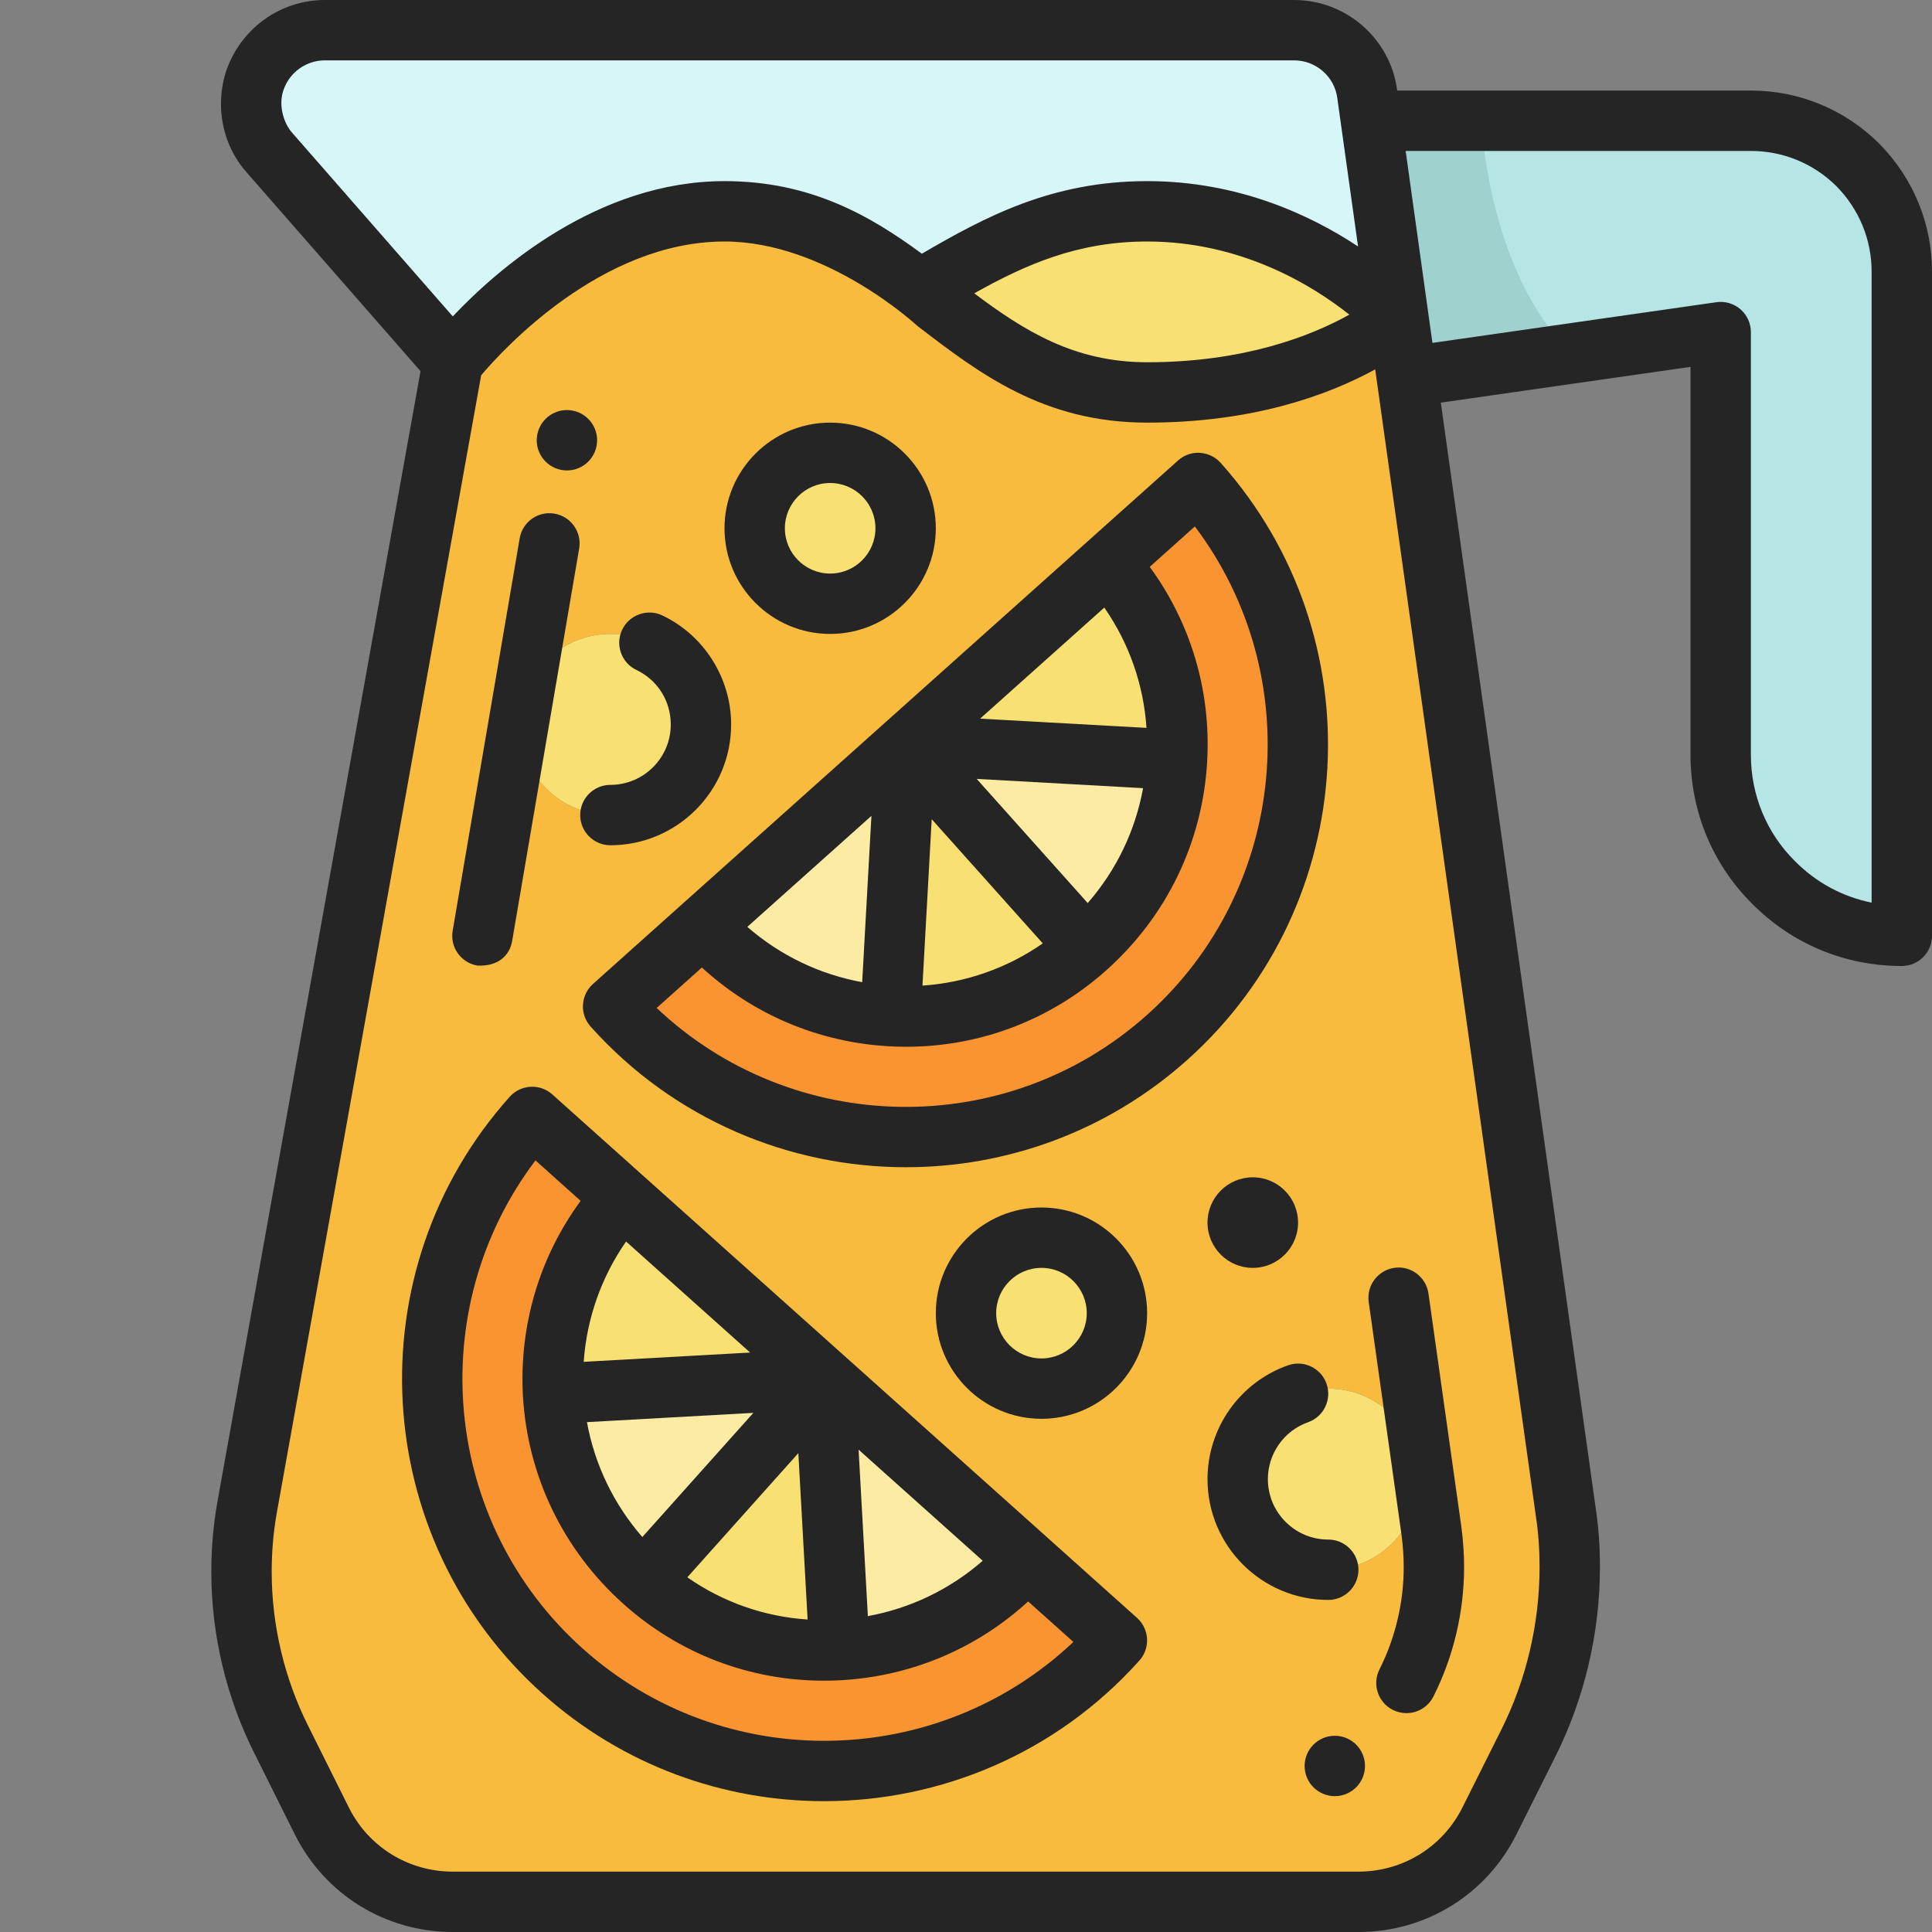 <svg id="Layer_1" enable-background="new 0 0 64 64" height="512" viewBox="0 0 64 64" width="512" xmlns="http://www.w3.org/2000/svg"><rect x="0" y="0" width="64" height="64" fill="#808080" stroke="none"/><g><g><path d="m46.33 10.56v-.01l-.92-6.55h12.59c1.38 0 2.63.56 3.54 1.46.9.91 1.46 2.16 1.46 3.54v22c-1.66 0-3.16-.67-4.24-1.76-1.09-1.08-1.76-2.58-1.76-4.24v-14l-10.4 1.49z" fill="#b5e5e5"/><path d="m45.41 4 .92 6.55c-.19-.21-3.33-3.55-8.33-3.55-3.18 0-5.34 1.32-7.53 2.6-1.78-1.36-3.65-2.6-6.47-2.6-5.16 0-9 5-9 5l-6.08-6.95c-.4-.45-.6-1.03-.6-1.61 0-.26.04-.52.12-.77.34-1 1.27-1.67 2.32-1.67h32.11c1.22 0 2.26.9 2.42 2.11z" fill="#d7f6f7"/><g fill="#f9e073"><path d="m46.33 10.55v.01c-1.16.88-3.88 2.44-8.33 2.44-3.37 0-5.39-1.78-7.53-3.4 2.19-1.28 4.35-2.6 7.53-2.6 5 0 8.14 3.34 8.33 3.55z"/><circle cx="27.5" cy="17.5" r="2.5"/><path d="m20.22 21c1.66 0 3 1.34 3 3s-1.34 3-3 3-3-1.34-3-3c0-.21.02-.41.06-.61.28-1.36 1.49-2.39 2.94-2.39z"/><path d="m36.71 18.67c1.66 1.85 2.41 4.2 2.28 6.5l-8.99-.5z"/></g><path d="m30 24.67 8.99.5c-.13 2.3-1.14 4.55-2.99 6.21z" fill="#fceba2"/><path d="m30 24.67 6 6.71c-1.85 1.66-4.2 2.41-6.5 2.28z" fill="#f9e073"/><path d="m30 24.67-.5 8.99c-2.3-.13-4.55-1.14-6.21-2.99z" fill="#fceba2"/><path d="m39.69 16c4.78 5.35 4.33 13.57-1.02 18.36s-13.57 4.33-18.36-1.02l2.98-2.67c1.66 1.85 3.91 2.86 6.21 2.99s4.65-.62 6.5-2.28 2.86-3.91 2.99-6.21-.62-4.65-2.28-6.5z" fill="#f99430"/><path d="m34.02 51.67 2.98 2.67c-4.79 5.35-13.01 5.81-18.36 1.02s-5.8-13.01-1.01-18.36l2.98 2.67c-1.66 1.85-2.41 4.2-2.29 6.5.13 2.3 1.14 4.55 2.99 6.21s4.2 2.41 6.5 2.28 4.55-1.14 6.21-2.99z" fill="#f99430"/><path d="m18.32 46.17c-.12-2.3.63-4.65 2.29-6.5l6.7 6-8.98.5z" fill="#f9e073"/><path d="m27.31 45.67-6 6.71c-1.85-1.66-2.86-3.91-2.99-6.21h.01z" fill="#fceba2"/><path d="m27.31 45.67.5 8.99c-2.3.13-4.65-.62-6.5-2.28z" fill="#f9e073"/><path d="m27.31 45.67 6.71 6c-1.66 1.85-3.91 2.86-6.21 2.99z" fill="#fceba2"/><circle cx="34.5" cy="43.5" fill="#f9e073" r="2.5"/><circle cx="44" cy="49" fill="#f9e073" r="3"/><path d="m17.22 24c0 1.66 1.34 3 3 3s3-1.34 3-3-1.34-3-3-3c-1.45 0-2.66 1.03-2.94 2.39-.04.2-.06.4-.06.61zm29.78 25c0-1.66-1.34-3-3-3s-3 1.34-3 3 1.34 3 3 3 3-1.34 3-3zm-.4-36.51 5.27 37.61c.09.6.13 1.2.13 1.81 0 2.03-.47 4.04-1.38 5.85l-1.28 2.56c-.82 1.64-2.5 2.68-4.34 2.68h-30c-1.84 0-3.52-1.04-4.34-2.68l-1.34-2.69c-.87-1.73-1.32-3.64-1.32-5.57 0-.71.06-1.41.18-2.1l6.82-37.96s3.84-5 9-5c2.82 0 4.69 1.24 6.47 2.6 2.14 1.62 4.16 3.4 7.53 3.4 4.45 0 7.17-1.56 8.33-2.44zm-7.93 21.87c5.35-4.79 5.8-13.01 1.02-18.36l-2.98 2.67-6.71 6-6.71 6-2.98 2.67c4.79 5.35 13.01 5.81 18.36 1.02zm-1.67 19.98-2.98-2.67-6.71-6-6.7-6-2.98-2.67c-4.79 5.35-4.34 13.57 1.01 18.36s13.57 4.33 18.36-1.02zm0-10.84c0-1.38-1.12-2.5-2.5-2.5s-2.5 1.12-2.5 2.5 1.12 2.5 2.5 2.5 2.5-1.12 2.5-2.5zm-7-26c0-1.38-1.12-2.5-2.5-2.5s-2.5 1.12-2.5 2.5 1.12 2.5 2.5 2.5 2.5-1.12 2.5-2.5z" fill="#f9bb3d"/><path d="m49.054 4h-3.644l.92 6.55v.01l.27 1.93 5.459-.782c-2.268-2.21-2.857-5.934-3.005-7.708z" fill="#9fd1cf"/></g><g fill="#252525"><path d="m45.34 43.13 1.088 7.718c.047.37.072.727.072 1.062 0 1.176-.278 2.348-.803 3.39-.249.493-.05 1.094.443 1.343.145.073.298.107.449.107.366 0 .718-.201.894-.55.666-1.319 1.017-2.803 1.017-4.29 0-.42-.03-.864-.09-1.33l-1.09-7.73c-.077-.547-.592-.934-1.13-.851-.546.078-.927.584-.85 1.131z"/><path d="m15.812 31.986c.688.033 1.071-.33 1.154-.817l2.22-13c.093-.544-.273-1.061-.817-1.154-.548-.094-1.061.274-1.154.817l-2.22 13c-.094.544.272 1.061.817 1.154z"/><path d="m62.243 4.749c-1.14-1.128-2.647-1.749-4.243-1.749h-11.716l-.003-.021c-.224-1.698-1.691-2.979-3.411-2.979h-32.11c-1.477 0-2.79.944-3.272 2.365-.112.347-.168.709-.168 1.075 0 .848.303 1.656.848 2.268l5.763 6.588-6.736 37.493c-.13.743-.195 1.507-.195 2.271 0 2.082.493 4.163 1.425 6.016l1.341 2.691c.997 1.994 3.002 3.233 5.234 3.233h30c2.232 0 4.237-1.239 5.234-3.233l1.279-2.558c.973-1.935 1.487-4.113 1.487-6.299 0-.684-.046-1.325-.14-1.949l-5.131-36.623 8.271-1.185v12.847c0 1.878.73 3.637 2.049 4.944 1.314 1.326 3.073 2.056 4.951 2.056.552 0 1-.448 1-1v-22c0-1.596-.621-3.103-1.757-4.251zm-52.576-.364c-.224-.252-.467-.838-.28-1.393.199-.594.753-.992 1.373-.992h32.11c.721 0 1.335.534 1.429 1.244l.688 4.92c-1.57-1.039-3.963-2.164-6.987-2.164-3.166 0-5.372 1.187-7.462 2.404-1.726-1.268-3.695-2.404-6.538-2.404-4.216 0-7.546 2.941-9.001 4.481zm35.032 6.038c-1.294.719-3.504 1.577-6.699 1.577-2.425 0-4.086-1.052-5.727-2.283 1.688-.945 3.415-1.717 5.727-1.717 3.139 0 5.497 1.469 6.699 2.423zm6.301 41.487c0 1.876-.44 3.743-1.274 5.402l-1.28 2.56c-.656 1.313-1.977 2.128-3.446 2.128h-30c-1.469 0-2.79-.815-3.445-2.126l-1.342-2.693c-.794-1.579-1.213-3.35-1.213-5.121 0-.649.056-1.298.165-1.923l6.774-37.704c.702-.833 3.977-4.433 8.061-4.433 3.387 0 6.386 2.794 6.386 2.794 2.055 1.576 4.181 3.206 7.614 3.206 3.487 0 5.966-.896 7.555-1.763l.055.393v.002s0 .001.001.002l5.27 37.615c.08.533.119 1.077.119 1.661zm11-22.009c-.957-.192-1.833-.662-2.536-1.371-.944-.935-1.464-2.189-1.464-3.53v-14c0-.29-.126-.565-.345-.755s-.512-.275-.797-.234l-9.407 1.348-.887-6.359h11.436c1.065 0 2.073.416 2.829 1.163.755.764 1.171 1.772 1.171 2.837z"/><path d="m40.436 15.333c-.177-.198-.425-.317-.69-.332-.266-.019-.525.076-.723.254l-9.682 8.663c-.006.005-.011.01-.017.015l-6.69 5.985c-.004.003-.008.004-.012.007-.003.003-.005.008-.008.011l-2.971 2.659c-.411.368-.446 1-.078 1.412 2.764 3.087 6.597 4.659 10.445 4.659 3.325 0 6.662-1.174 9.327-3.561 5.748-5.147 6.241-14.016 1.099-19.772zm-4.404 14.582-3.678-4.113 5.512.307c-.258 1.414-.887 2.72-1.834 3.806zm-7.471 2.621c-1.413-.258-2.718-.886-3.805-1.832l4.111-3.677zm2.303-5.399 3.679 4.114c-1.182.822-2.551 1.302-3.985 1.399zm1.604-3.331 4.113-3.679c.822 1.182 1.301 2.549 1.398 3.985zm5.535 9.809c-4.679 4.189-11.765 4.021-16.25-.225l1.498-1.34c1.701 1.559 3.866 2.477 6.193 2.609.192.011.384.016.576.016 2.459 0 4.8-.894 6.646-2.549 0 0 .001 0 .001-.001 0 0 0 0 0-.001 0 0 .001 0 .001-.001 1.99-1.786 3.17-4.235 3.321-6.898.131-2.333-.54-4.587-1.903-6.446l1.495-1.34c3.717 4.928 3.098 11.989-1.578 16.176z"/><path d="m34.693 50.932c-.002-.002-.003-.005-.005-.007s-.005-.002-.007-.004l-16.384-14.666c-.198-.177-.455-.269-.723-.254-.265.015-.513.134-.69.332-5.151 5.753-4.663 14.623 1.088 19.772 2.666 2.387 6.001 3.562 9.327 3.561 3.848 0 7.682-1.573 10.445-4.659.368-.411.333-1.043-.078-1.412zm-15.249-3.822 5.512-.307-3.678 4.113c-.947-1.088-1.577-2.394-1.834-3.806zm1.295-5.983 4.11 3.678-5.513.307c.101-1.438.583-2.805 1.403-3.985zm5.707 7.01.307 5.512c-1.44-.096-2.805-.576-3.985-1.398zm2.303 5.399-.307-5.514 4.112 3.68c-1.086.947-2.392 1.576-3.805 1.834zm-9.442 1.079c-4.679-4.188-5.293-11.25-1.569-16.175l1.496 1.34c-1.36 1.855-2.035 4.108-1.913 6.446.151 2.662 1.331 5.112 3.321 6.897 0 0 .001 0 .001.001v.001s.001 0 .001.001c1.846 1.655 4.186 2.549 6.646 2.549.191 0 .384-.005.576-.016 2.327-.132 4.492-1.05 6.193-2.609l1.498 1.341c-4.484 4.244-11.571 4.413-16.25.224z"/><path d="m20.22 26c-.552 0-1 .448-1 1s.448 1 1 1c2.206 0 4-1.794 4-4 0-1.535-.894-2.952-2.277-3.612-.496-.236-1.094-.027-1.333.473-.237.499-.026 1.095.473 1.333.701.334 1.137 1.026 1.137 1.806 0 1.103-.897 2-2 2z"/><path d="m45 52c0-.552-.448-1-1-1-1.103 0-2-.897-2-2 0-.848.535-1.606 1.332-1.887.521-.184.794-.754.611-1.275-.184-.521-.755-.794-1.275-.611-1.596.562-2.668 2.078-2.668 3.773 0 2.206 1.794 4 4 4 .552 0 1-.448 1-1z"/><path d="m34.5 40c-1.93 0-3.5 1.57-3.5 3.5s1.57 3.5 3.5 3.5 3.5-1.57 3.5-3.5-1.57-3.5-3.5-3.5zm0 5c-.827 0-1.5-.673-1.5-1.5s.673-1.5 1.5-1.5 1.5.673 1.5 1.5-.673 1.5-1.5 1.5z"/><path d="m27.5 21c1.93 0 3.5-1.57 3.5-3.5s-1.57-3.5-3.5-3.5-3.5 1.57-3.5 3.5 1.57 3.5 3.5 3.5zm0-5c.827 0 1.5.673 1.5 1.5s-.673 1.5-1.5 1.5-1.5-.673-1.5-1.5.673-1.5 1.5-1.5z"/><circle cx="18.78" cy="14.584" r="1"/><circle cx="41.5" cy="40.5" r="1.5"/><circle cx="44.217" cy="58.5" r="1"/></g></g></svg>